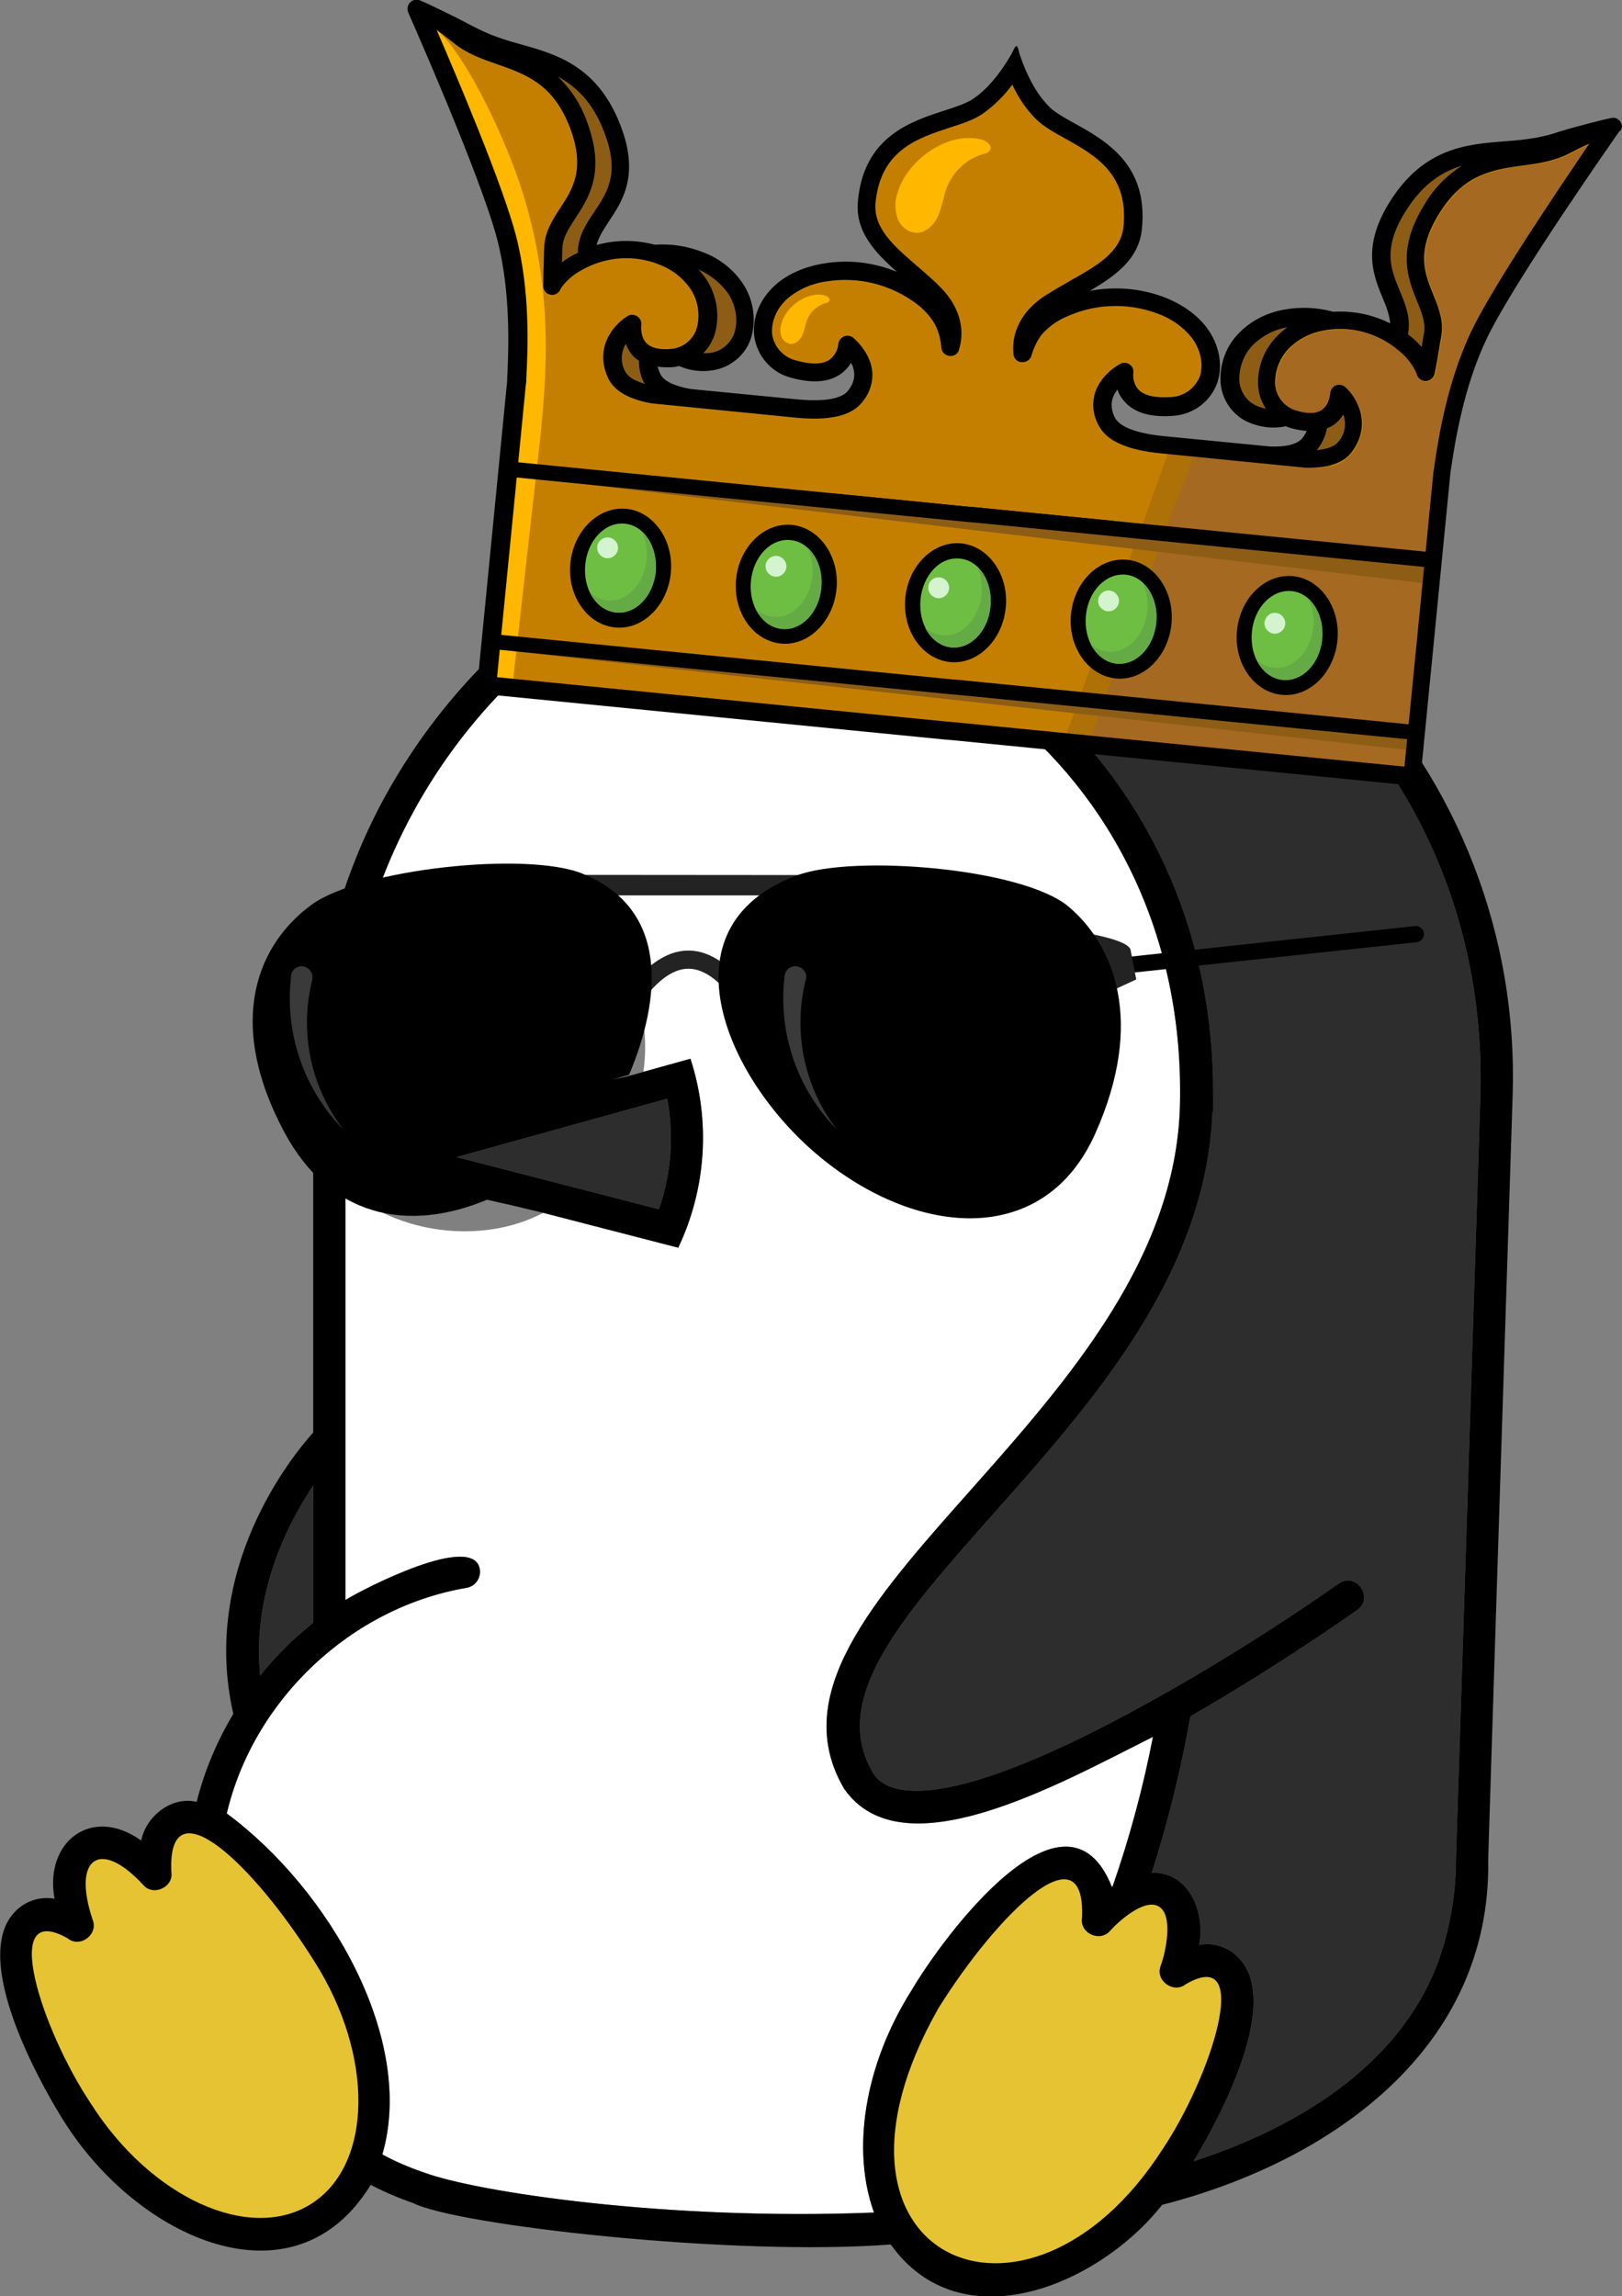 <?xml version="1.0" encoding="utf-8"?>
<!-- Generator: Adobe Illustrator 24.0.0, SVG Export Plug-In . SVG Version: 6.00 Build 0)  -->
<svg version="1.1" id="CrownSunglasses" xmlns="http://www.w3.org/2000/svg" xmlns:xlink="http://www.w3.org/1999/xlink" x="0px"
	 y="0px" viewBox="0 0 544.3 770.4" style="enable-background:new 0 0 544.3 770.4;" xml:space="preserve">
<rect x="0" y="0" width="544.3" height="770.4" fill="#808080" stroke="none"/>
<style type="text/css">
	.st0{fill:#2D2D2D;}
	.st1{fill:#E5C333;}
	.st2{fill:#FFFFFF;}
	.st3{fill:#232323;}
	.st4{fill:#3A3A3A;}
	.st5{fill:#C57F00;}
	.st6{opacity:0.4;fill:#8D5D15;enable-background:new    ;}
	.st7{fill:#A56921;}
	.st8{fill:#8D5D15;}
	.st9{fill:#FFB700;}
	.st10{fill:#6FBE44;}
	.st11{fill:#65AB45;}
	.st12{fill:#D4F4D0;}
</style>
<g id="Color_body">
	<path id="Color_body_2_" class="st0" d="M496.8,367.2c-8.2,256-8.2,256.1-8.2,256.2c0,12.2-2.1,24.4-6.4,35.9
		c-13.5,34.6-47.8,54.8-81.7,65.8c6.2-10.2,30.2-52,15.4-68c-3.4-3.8-8.5-5.5-13.5-4.6c2.1-10.2-3-24.6-15.9-24.2
		c5.5-17.2,9.8-34.7,13-52.5c29.7-17.1,53.9-34.2,56-35.7c5.7-4.1-0.5-12.9-6.3-8.8c-12.3,8.7-33.6,22.8-56.8,36
		c-0.4,0.2-0.8,0.4-1.1,0.6c-33.8,19.2-71.2,36.4-89.9,32.3c-4.1-0.9-6.9-2.7-8.6-5.7c-14.4-24.8,10-52.2,40.9-87
		c33.4-37.6,71-80.1,73.2-134.6h0.2c0-0.4,0-5,0-5.2c0.8-105.9-83.4-182.5-185.4-174.3C350.1,133.4,500.6,222.2,496.8,367.2z"/>
	<path id="Color_body_1_" class="st0" d="M105.1,498.4v46c-3,2.6-6.3,5.2-9,8c-3.1,3.1-6.1,6.3-8.8,9.8
		C84.6,534.8,96.2,511.7,105.1,498.4z"/>
	<path id="Color_body" class="st0" d="M153.2,388.2l70.7-19.6c2.3,12.4,1.4,25.2-2.8,37.1L153.2,388.2z"/>
</g>
<g id="Shape">
	<polygon class="st1" points="368.6,639 363.1,626.9 355,625.3 342.5,636.3 328,646.6 313.7,665.6 302.6,685.4 295.3,712.9 
		297.2,736.9 308,755.4 318.6,762.3 340.1,765 367.6,755.6 393.6,725.6 409.5,695.1 415.1,670.1 409,658.6 396.3,660.2 396.1,640.7 
		386.2,633.7 373.6,636.3 	"/>
	<polygon class="st1" points="52,628.7 40.4,619.7 31.6,618.4 24.4,625.1 24.4,636.3 21.1,643.2 8.7,645.2 5.4,650.9 5.4,663.5 
		25.8,708.4 43.9,730 65.5,748 87.2,749.4 107.2,743.9 121.9,725.6 125.6,695.1 118,670.1 101.5,642.4 87.3,625.1 73.9,613.4 
		61.1,609.8 52.5,619.2 	"/>
	<path class="st2" d="M293.3,742.3c-69.4,2.8-133.6-6.9-151.2-13.5c-4.7-1.6-9.4-3.6-13.8-6c11.2-38.3-17.4-88.6-52.2-114.4
		c9-38.2,41.7-69.1,80.5-75.7c2.9-0.5,4.9-3.3,4.4-6.3l0,0c-2.2-12.3-38.6,6.4-45.1,10.4V398.5c17,15.4,45.7,19.3,66.4,8.4
		l45.3,11.7c9.4-19.8,10.9-42.5,4.1-63.4l-15.8,4.4c6.9-47.9-47.1-84.5-89-61c13.3-36.9,37.8-68.6,70.1-90.8
		c103.6-22.8,200.4,49.9,199,160.6c-0.2,52.6-37.7,94.8-70.7,132c-32.4,36.5-60.5,68.1-42.1,99.6c19.4,28.3,72-1.4,103.7-17.3
		c-3.3,17-7.8,33.7-13.5,50.1c-0.1,0.1-0.2,0.1-0.3,0.2c-15.4-38.5-56.1,15.9-67.3,34.9C289.8,693.3,285.8,721.7,293.3,742.3z"/>
	<path d="M452.1,224.2c-65.9-70-182.3-79.8-260.8-25.6c-26.3,18-47.9,42.2-63,70.3c-6.9,12.9-12.3,26.6-16.2,40.8
		c-19.8,18.8-23.2,54.4-7,76.7v94.2c-7.3,8.1-37.9,45.9-26.8,94.4c-5.5,9.2-9.7,19.1-12.3,29.5c-9-2-17.2,5.4-18.6,13
		c-16.8-12-32.6,0.6-29.1,19.5c-5-0.9-10.1,0.9-13.5,4.6c-15.9,17.2,13.1,64.5,16.5,69.8C46,751,98.7,775,124.4,733
		c4.6,2.4,9.3,4.4,14.2,6.1c14.7,7.5,108,18,160.3,13.9c23.5,33,69.6,13.9,91.1-13.3c56.3-14.4,110.6-52.2,109.4-116
		c0-1.5,8.2-256,8.2-256C509.4,314.2,489.4,262.4,452.1,224.2z M153.2,388.2l70.7-19.6c2.3,12.4,1.4,25.2-2.8,37.1L153.2,388.2z
		 M105.1,498.4v46c-3,2.6-6.3,5.2-9,8c-3.1,3.1-6.1,6.3-8.8,9.8C84.6,534.8,96.2,511.7,105.1,498.4z M104.4,739.4
		c-20.7,13.1-53.9-2.1-74-33.8c-16.3-24.4-30.8-68.4-7.7-55.3c4.1,3.4,10.4-1.3,8.4-6.2c-6.9-20.5,2.2-27.6,16.9-11.8
		c3.3,4.1,10.4,0.8,9.5-4.3c-1.4-30,27.5-2.7,48.1,30.2C125.6,689.8,125.1,726.3,104.4,739.4L104.4,739.4z M293.3,742.3
		c-69.4,2.8-133.6-6.9-151.2-13.5c-4.7-1.6-9.4-3.6-13.8-6c11.2-38.3-17.4-88.6-52.2-114.4c9-38.2,41.7-69.1,80.5-75.7
		c2.9-0.5,4.9-3.3,4.4-6.3l0,0c-2.2-12.3-38.6,6.4-45.1,10.4V398.5c-1.5-3.1,7.4-6,66.4,8.4l45.3,11.7c9.4-19.8,10.9-42.5,4.1-63.4
		l-15.8,4.4c-24.5,7.8-50.9,2.5-68.6-14.2c-18.9-17.9-20.3-41.5-20.4-46.8c13.3-36.9,37.8-68.6,70.1-90.8
		c103.6-22.8,200.4,49.9,199,160.6c-0.2,52.6-37.7,94.8-70.7,132c-32.4,36.5-60.5,68.1-42.1,99.6c19.4,28.3,72-1.4,103.7-17.3
		c-3.3,17-7.8,33.7-13.5,50.1c-0.1,0.1-0.2,0.1-0.3,0.2c-15.4-38.5-56.1,15.9-67.3,34.9C289.8,693.3,285.8,721.7,293.3,742.3
		L293.3,742.3z M390.1,721.1c-45.6,71-122.7,36.1-75.1-47.5c19.3-30.9,49.4-61,48.1-30.2c-0.9,5.2,6.1,8.4,9.5,4.3
		c2.2-2.5,11.4-11.2,16.4-8c4.7,3,2.3,14.9,0.5,19.8c-2,4.9,4.3,9.5,8.4,6.2C420.8,652.4,406.4,696.8,390.1,721.1L390.1,721.1z
		 M496.8,367.2c-8.2,256-8.2,256.1-8.2,256.2c0,12.2-2.1,24.4-6.4,35.9c-13.5,34.6-47.8,54.8-81.7,65.8c6.2-10.2,30.2-52,15.4-68
		c-3.4-3.8-8.5-5.5-13.5-4.6c2.1-10.2-3-24.6-15.9-24.2c5.5-17.2,9.8-34.7,13-52.5c29.7-17.1,53.9-34.2,56-35.7
		c5.7-4.1-0.5-12.9-6.3-8.8c-12.3,8.7-33.6,22.8-56.8,36c-0.4,0.2-0.8,0.4-1.1,0.6c-33.8,19.2-71.2,36.4-89.9,32.3
		c-4.1-0.9-6.9-2.7-8.6-5.7c-14.4-24.8,10-52.2,40.9-87c33.4-37.6,71-80.1,73.2-134.6h0.2c0-0.4,0-5,0-5.2
		c0.8-105.9-83.4-182.5-185.4-174.3C350.1,133.4,500.6,222.2,496.8,367.2z"/>
	<path d="M369.8,327.4c-1.5,0-2.7-1.2-2.7-2.7c0-1.4,1-2.5,2.4-2.7l105.3-11.3c1.5-0.2,2.8,0.9,3,2.3c0,0,0,0,0,0.1
		c0.2,1.5-0.9,2.8-2.4,3l-105.3,11.3C370,327.4,369.9,327.4,369.8,327.4z"/>
	<path class="st3" d="M248.9,337.7c-6.1-9.1-12.2-13.7-18-13.7s-11.8,4.6-18,13.7l-3.5-2.3c7-10.3,14.2-15.6,21.5-15.6
		s14.5,5.3,21.4,15.6L248.9,337.7z"/>
	<path class="st3" d="M248.7,339l-0.5-0.7c-5.9-8.9-11.7-13.3-17.2-13.3l0,0c-5.5,0-11.3,4.5-17.2,13.3l-0.5,0.7l-5-3.3l0.5-0.8
		c7.1-10.6,14.6-16,22.2-16l0,0c7.6,0,15.1,5.4,22.2,16l0.5,0.8L248.7,339z M230.9,323.1L230.9,323.1c6,0,12.1,4.5,18.2,13.4l2-1.3
		c-6.6-9.6-13.4-14.5-20.2-14.5l0,0c-6.8,0-13.6,4.9-20.2,14.4l2,1.3C218.9,327.6,225,323.1,230.9,323.1z"/>
	<path class="st3" d="M347.9,302.8l-78.5-3.2h-77.5l-77.9,3.1c13.7-5.2,35-8.1,53.1-8.2c0.5,0,1,0,1.4,0l124.8,0.1h1
		C312.5,294.6,334.1,297.5,347.9,302.8z"/>
	<path class="st3" d="M353.4,303.9l-84-3.5h-77.5l-83.4,3.3l5.1-2c12.9-4.9,33.9-8.2,53.4-8.2l127.2,0.1c19.7,0,40.9,3.3,54,8.3
		L353.4,303.9z M269.4,298.6l72.2,3c-12.8-3.8-30.6-6.1-47.3-6.2l-127.2-0.1c-16.6,0.1-34.1,2.4-46.8,6.1l71.6-2.9L269.4,298.6z"/>
	<path class="st3" d="M365.2,313.2c0,0,13.5,2.2,14.2,5.5c0.6,3.3,1.9,9.9,1.9,9.9l-12.6,5.8L365.2,313.2z"/>
	<path d="M276.7,389.4c32.6,25.9,74,28.5,90.8-9s6.5-63.3-9-76.3c-15.5-12.9-72.1-17.5-91.1-10.4C220.8,311.1,244,363.5,276.7,389.4
		z"/>
	<path d="M110.5,388.5l100.6-27.9c10.9-25.9,13.4-55.5-15.4-67.4c-18.7-7.8-74.8-1.6-91.1,10.3C87,316.3,75.2,342,95.4,379.8
		c15.1,28.3,41.2,34.1,68.5,22.5L110.5,388.5z"/>
	<path class="st4" d="M104.8,328.7c-4.4,17.4-0.6,35.9,10.4,50.2c-13.4-13.6-19.8-32.6-17.5-51.5v-0.1c0.2-2,2.1-3.4,4-3.1
		s3.4,2.1,3.1,4l0,0C104.9,328.4,104.8,328.5,104.8,328.7z"/>
	<path class="st4" d="M270.4,328.7c-4.4,17.4-0.6,35.9,10.4,50.2c-13.4-13.6-19.8-32.6-17.5-51.5v-0.1c0.3-2,2.1-3.4,4.1-3.1
		s3.4,2.1,3.1,4C270.5,328.4,270.5,328.5,270.4,328.7z"/>
	<g id="Layer_2_1_">
		<path class="st5" d="M494,110.6c-8.4,17.3-11.4,37.1-12.5,44.6c-0.2,1.3-0.3,2.3-0.4,2.7c-0.1,0.2-0.1,0.5-0.1,0.7l-2.6,26.5
			l-151-14.9l-2.5-0.2l-151-14.9l2.6-26.5c0.1-0.2,0.1-0.5,0.1-0.7c0-0.5,0-1.4,0.1-2.8c0.4-7.6,1.3-27.6-3.6-46.2
			c-4.4-16.8-19.5-52.5-26.6-68.9c1.6,1.2,3.6,2.7,6,4.6c4.2,3.4,9.3,5.2,14.2,6.9c9.8,3.4,19,6.7,24.6,21.4
			c5.2,13.9,0.9,20.5-3.3,26.9c-2.6,4-5.3,8.1-5.4,13.5c0,1.3-0.1,2.7-0.1,4.2c-0.1,2.6-0.2,5.5-0.2,8.4c0,1.4,0.9,2.6,2.2,2.9
			c1.3,0.4,2.7-0.2,3.4-1.4l0.3-0.6c0.1-0.2,0.2-0.3,0.3-0.5c1.8-2.4,4.1-4.3,6.7-5.7c8.1-4.6,17.8-5.3,26.4-1.7
			c4.1,1.6,7.6,4.4,10.1,8c2.5,3.8,3.3,8.5,2.2,12.9c-1,3.8-4.2,6.6-8.1,7.2c-4.3,0.5-7.2-0.2-8.9-1.9c-2.2-2.3-1.7-6-1.7-6
			c0.2-1.2-0.4-2.3-1.4-3c-1-0.6-2.3-0.7-3.3,0c-4.4,2.7-11.3,10.4-6.4,20.8c2,4.2,6.8,7,14.4,8.4l48.4,4.8
			c11.2,1.1,18.4-0.5,22.1-4.8c2.6-2.9,4-6.7,3.7-10.6c-0.6-6.6-6.1-11.1-6.4-11.4c-0.9-0.7-2.1-0.9-3.2-0.4c-1,0.5-1.7,1.5-1.8,2.6
			c-0.2,2-1.2,3.8-2.8,5.1c-2.4,1.7-6.3,1.8-11.5,0.3c-4.2-1.1-7.3-4.6-7.9-8.8c-0.4-4.1,1.5-8.7,5.1-11.9c3.8-3.2,8.4-5.2,13.2-5.8
			c10.6-1.7,21.4,1,30,7.4c2.6,1.9,4.8,4.3,6.4,7.1c1.2,2.4,1.9,5.1,2.1,7.8c0.1,1.4,1.3,2.6,2.7,2.7c1.5,0.2,2.9-0.7,3.2-2.1
			c2.2-7,0-14.5-5.9-20.6c-2.5-2.6-5.3-5-8.1-7.4c-8-6.9-14.8-12.8-14-21.3c1.7-17.6,14-21.6,24.9-25.2c4.1-1.3,8.1-2.6,11-4.6
			c3.8-2.7,7.2-6,10-9.8c2,4.3,4.6,8.2,7.9,11.5c2.5,2.5,6.1,4.5,9.9,6.6c10,5.6,21.3,11.9,19.5,29.6c-0.9,8.5-8.8,13-17.9,18.1
			c-3.1,1.8-6.3,3.6-9.3,5.6c-6.9,4.8-10.5,11.7-9.7,19c0.1,1.5,1.3,2.7,2.8,2.7c1.4,0.1,2.8-0.8,3.2-2.1c0.7-2.6,1.9-5.1,3.5-7.2
			c2.1-2.4,4.8-4.4,7.7-5.7c9.7-4.6,20.8-5.1,30.9-1.4c4.6,1.6,8.8,4.5,11.8,8.3c2.9,3.9,3.9,8.7,2.7,12.7c-1.5,4-5.2,6.8-9.5,7.1
			c-5.3,0.4-9.2-0.4-11.2-2.5c-1.3-1.5-1.9-3.5-1.7-5.5c0.2-1.1-0.3-2.3-1.2-2.9c-0.9-0.7-2.2-0.8-3.2-0.2c-0.3,0.1-6.6,3.5-8.5,9.9
			c-1.1,3.8-0.5,7.8,1.5,11.1c2.7,4.9,9.5,7.9,20.7,9l48.4,4.8c7.7,0.2,13-1.6,15.7-5.4c6.8-9.2,1.6-18.2-2.2-21.6
			c-0.9-0.8-2.1-1-3.2-0.6s-1.8,1.5-1.9,2.6c0,0-0.2,3.8-2.8,5.6c-2,1.4-5.1,1.4-9.1,0.1c-3.7-1.3-6.3-4.7-6.6-8.6
			c-0.2-4.5,1.5-9,4.7-12.2c3.1-3.1,7.1-5.1,11.4-5.9c9.1-1.8,18.6,0.8,25.6,6.9c2.3,1.9,4.2,4.2,5.5,6.9c0.1,0.2,0.1,0.4,0.2,0.5
			l0.2,0.6c0.5,1.3,1.7,2.1,3.1,2s2.5-1.1,2.8-2.4c0.6-2.9,1.1-5.7,1.5-8.3c0.2-1.5,0.5-2.8,0.7-4.1c1-5.3-0.9-9.9-2.7-14.3
			c-2.9-7.1-5.8-14.4,2-27c8.3-13.4,18-14.8,28.3-16.2c5.2-0.7,10.5-1.5,15.3-4c2.7-1.4,4.9-2.5,6.8-3.3
			C523.4,62.9,501.6,95,494,110.6z"/>
		<polygon class="st5" points="326.9,175.3 324.4,175.1 173.4,160.2 171.9,175.2 168.2,213 166.7,228 317.7,242.9 320.2,243.1 
			471.2,258 472.7,243 476.4,205.2 477.9,190.2 		"/>
		<polygon class="st6" points="356.7,249.5 382.2,178.6 479,188.6 475.8,258.2 		"/>
		<polygon class="st7" points="365,250.4 390.5,179.5 481.5,194.6 475.8,258.2 		"/>
		<polygon class="st8" points="474.1,251.8 165.8,217.8 474.8,244.6 		"/>
		<polygon class="st8" points="477.4,195.6 167.6,159.1 478.4,184.8 		"/>
		<path class="st8" d="M471.8,70.7c5.7-9,12.1-13.1,18.8-15.1c-5.2,3.3-9.5,7.7-12.6,13c-9.4,15.2-5.6,24.8-2.5,32.4
			c1.6,3.9,3,7.4,2.3,11c-0.2,1.3-0.5,2.7-0.7,4.2c0,0.1,0,0.1,0,0.2c-1-1.1-2.1-2.2-3.2-3.1c-0.4-0.4-0.9-0.7-1.4-1.1
			c0-0.1,0-0.2,0-0.2c1-5.4-0.9-9.9-2.7-14.3C466.7,90.3,463.8,83.4,471.8,70.7z"/>
		<path class="st8" d="M428.5,112.8c-4.4,4.5-6.7,10.6-6.3,16.8c0.2,2.7,1.1,5.3,2.6,7.5c-0.7-0.2-1.5-0.3-2.2-0.6
			c-3.8-1.3-6.4-4.7-6.7-8.7c-0.2-4.5,1.5-9,4.7-12.2l0,0c3.1-3,7-5,11.3-5.8C430.6,110.8,429.5,111.8,428.5,112.8z"/>
		<path class="st8" d="M244.3,98.4L244.3,98.4c2.5,3.8,3.4,8.4,2.3,12.8c-1.1,3.8-4.4,6.7-8.3,7.2c-0.7,0.1-1.5,0.1-2.3,0.1
			c1.9-1.9,3.3-4.3,4-6.9c1.6-6.1,0.5-12.5-2.9-17.8c-0.8-1.2-1.7-2.3-2.7-3.4C238.3,92.2,241.8,94.9,244.3,98.4z"/>
		<path class="st8" d="M202.7,44.2c5.4,13.9,1.2,20.2-3.3,26.9c-2.7,4-5.4,8.1-5.5,13.5v0.2c-0.5,0.3-1.1,0.5-1.6,0.8
			c-1.3,0.7-2.6,1.5-3.7,2.4v-0.2c0-1.5,0.1-2.9,0.1-4.3c0.1-3.7,2.1-6.8,4.4-10.3c4.5-6.9,10.2-15.5,3.9-32.3
			c-2-5.8-5.4-11-9.8-15.2C193.4,29.1,198.9,34.3,202.7,44.2z"/>
		<path class="st8" d="M216.5,128.8c-3.5-1-5.8-2.4-6.7-4.2c-1.6-2.9-1.5-6.4,0.2-9.2c0.6,1.5,1.4,2.9,2.5,4.1
			c0.6,0.6,1.2,1.1,1.9,1.5c0,2.6,0.5,5.1,1.7,7.4C216.3,128.5,216.4,128.7,216.5,128.8z"/>
		<path class="st8" d="M441.8,151c0.1-0.1,0.3-0.3,0.4-0.4c1.6-2,2.6-4.4,3.1-6.9c0.8-0.3,1.5-0.7,2.2-1.1c1.3-0.9,2.4-2.1,3.3-3.5
			c1.1,3.1,0.5,6.5-1.6,9C447.9,149.8,445.4,150.7,441.8,151z"/>
		<path class="st9" d="M146.5,10.1c7.5,5.7,18.6,27,25.2,44c14.8,38.1,11.7,70.4,9.8,91l-9.6,85.5l-7.4-3.5l9.4-122.9
			c0.3-7.7-0.8-15.4-3.3-22.7l-11.9-35.2L146.5,10.1z"/>
		<polygon class="st6" points="382,179.8 393.2,148.5 482.6,161.6 479,188.6 		"/>
		<path class="st10" d="M262.1,213.4c-7.9-0.8-13.5-9.2-12.6-18.8s8.1-16.8,16-16s13.5,9.2,12.6,18.8S270,214.2,262.1,213.4z"/>
		<path d="M265.3,181.2c6.5,0.6,11.1,7.8,10.3,16.1s-6.7,14.4-13.3,13.7s-11.1-7.8-10.3-16.1S258.8,180.5,265.3,181.2 M265.8,176.1
			c-9.3-0.9-17.7,7.3-18.8,18.2s5.6,20.6,14.9,21.6c9.3,1,17.7-7.3,18.8-18.2S275.1,177.1,265.8,176.1z"/>
		<path class="st11" d="M271,183.8c1.4,2.9,1.9,6.2,1.6,9.4c-0.8,8.2-6.7,14.4-13.2,13.7c-2.1-0.2-4.1-1.1-5.7-2.6
			c1.8,3.7,5,6.3,8.7,6.7c6.5,0.6,12.4-5.5,13.2-13.7C276.2,191.7,274.3,186.7,271,183.8z"/>
		<path class="st10" d="M374.5,225.1c-7.9-0.8-13.5-9.2-12.6-18.8s8.1-16.8,16-16s13.5,9.2,12.6,18.8S382.4,225.9,374.5,225.1z"/>
		<path d="M377.7,192.8c6.5,0.6,11.1,7.8,10.3,16.1s-6.7,14.4-13.3,13.7s-11.1-7.8-10.3-16.1S371.2,192.2,377.7,192.8 M378.2,187.8
			c-9.3-0.9-17.7,7.3-18.8,18.2s5.6,20.6,14.9,21.6s17.7-7.3,18.8-18.2S387.5,188.7,378.2,187.8z"/>
		<path class="st11" d="M383.4,195.5c1.4,2.9,1.9,6.2,1.6,9.4c-0.8,8.2-6.7,14.4-13.3,13.7c-2.1-0.2-4.1-1.1-5.7-2.6
			c1.8,3.7,5,6.3,8.7,6.7c6.5,0.6,12.4-5.5,13.3-13.7C388.6,203.4,386.7,198.4,383.4,195.5z"/>
		<path class="st10" d="M430.2,230.6c-7.9-0.8-13.5-9.2-12.6-18.8s8.1-16.8,16-16s13.5,9.2,12.6,18.8S438.1,231.4,430.2,230.6z"/>
		<path d="M433.4,198.3c6.5,0.6,11.1,7.8,10.3,16.1s-6.7,14.4-13.3,13.7s-11.1-7.8-10.3-16.1S426.9,197.7,433.4,198.3 M433.9,193.3
			c-9.3-0.9-17.7,7.3-18.8,18.2s5.6,20.6,14.9,21.6s17.7-7.3,18.8-18.2S443.2,194.2,433.9,193.3L433.9,193.3z"/>
		<path class="st11" d="M439.1,200.9c1.4,2.9,1.9,6.2,1.6,9.4c-0.8,8.2-6.7,14.4-13.3,13.7c-2.1-0.2-4.1-1.1-5.7-2.6
			c1.8,3.7,5,6.3,8.7,6.7c6.5,0.6,12.4-5.5,13.3-13.7C444.2,208.9,442.3,203.9,439.1,200.9z"/>
		<path class="st10" d="M206.5,207.9c-7.9-0.8-13.5-9.2-12.6-18.8s8.1-16.8,16-16s13.5,9.2,12.6,18.8S214.4,208.7,206.5,207.9z"/>
		<path d="M209.7,175.7c6.5,0.6,11.1,7.8,10.3,16.1s-6.7,14.4-13.3,13.7s-11.1-7.8-10.3-16.1S203.2,175,209.7,175.7 M210.2,170.7
			c-9.3-0.9-17.7,7.3-18.8,18.2s5.6,20.6,14.9,21.6s17.7-7.3,18.8-18.2S219.4,171.6,210.2,170.7L210.2,170.7z"/>
		<path class="st11" d="M215.4,178.3c1.4,2.9,1.9,6.2,1.6,9.4c-0.8,8.2-6.7,14.4-13.2,13.7c-2.1-0.2-4.1-1.1-5.7-2.6
			c1.8,3.7,5,6.3,8.7,6.7c6.5,0.6,12.4-5.5,13.3-13.7C220.5,186.2,218.6,181.2,215.4,178.3z"/>
		<path class="st10" d="M318.9,219.6c-7.9-0.8-13.5-9.2-12.6-18.8s8.1-16.8,16-16s13.5,9.2,12.6,18.8S326.8,220.4,318.9,219.6z"/>
		<path d="M322.1,187.4c6.5,0.6,11.1,7.8,10.3,16.1s-6.7,14.4-13.2,13.7s-11.1-7.8-10.3-16.1S315.6,186.7,322.1,187.4 M322.6,182.3
			c-9.3-0.9-17.7,7.3-18.8,18.2s5.6,20.6,14.9,21.6s17.7-7.3,18.8-18.2S331.9,183.3,322.6,182.3L322.6,182.3z"/>
		<path class="st11" d="M327.8,190c1.4,2.9,1.9,6.2,1.6,9.4c-0.8,8.2-6.7,14.4-13.3,13.7c-2.1-0.2-4.1-1.1-5.7-2.6
			c1.8,3.7,5,6.3,8.7,6.7c6.5,0.6,12.4-5.5,13.2-13.7C332.9,197.9,331,192.9,327.8,190z"/>
		<path class="st12" d="M203.9,180.3L203.9,180.3c1.9,0,3.5,1.6,3.5,3.5l0,0l0,0c0,1.9-1.6,3.5-3.5,3.5l0,0l0,0
			c-1.9,0-3.5-1.6-3.5-3.5l0,0l0,0C200.4,181.8,202,180.3,203.9,180.3L203.9,180.3z"/>
		<path class="st12" d="M260.4,186.5L260.4,186.5c1.9,0,3.5,1.6,3.5,3.5l0,0l0,0c0,1.9-1.6,3.5-3.5,3.5l0,0l0,0
			c-1.9,0-3.5-1.6-3.5-3.5l0,0l0,0C256.9,188.1,258.5,186.5,260.4,186.5L260.4,186.5z"/>
		<path class="st12" d="M315,193.7L315,193.7c1.9,0,3.5,1.6,3.5,3.5l0,0l0,0c0,1.9-1.6,3.5-3.5,3.5l0,0l0,0c-1.9,0-3.5-1.6-3.5-3.5
			l0,0l0,0C311.5,195.2,313,193.7,315,193.7L315,193.7z"/>
		<path class="st12" d="M372,198.1L372,198.1c1.9,0,3.5,1.6,3.5,3.5l0,0c0,1.9-1.6,3.5-3.5,3.5l0,0c-1.9,0-3.5-1.6-3.5-3.5l0,0
			C368.5,199.7,370.1,198.1,372,198.1z"/>
		<path class="st12" d="M427.8,205.6L427.8,205.6c1.9,0,3.5,1.6,3.5,3.5l0,0c0,1.9-1.6,3.5-3.5,3.5l0,0c-1.9,0-3.5-1.6-3.5-3.5l0,0
			C424.4,207.2,425.9,205.6,427.8,205.6z"/>
		<path class="st9" d="M262.2,108.6c-0.5,1.4-0.4,2.9,0,4.3c0.5,1.4,1.8,2.4,3.3,2.5c1.7,0,3.1-1.5,3.8-3.1s0.9-3.3,1.5-4.9
			c1.1-2.8,3.4-4.9,6.3-5.7c0.5-0.1,0.9-0.3,1.2-0.7c0.4-0.8-0.6-1.6-1.5-1.9C270.8,97.6,263.7,102.9,262.2,108.6z"/>
		<path class="st9" d="M301.1,65c-0.9,2.7-0.8,5.6,0.1,8.3c1,2.6,3.5,4.8,6.4,4.8c3.3,0,6-2.8,7.3-5.9s1.7-6.4,2.9-9.5
			c2.2-5.3,6.6-9.4,12.1-11c0.9-0.1,1.8-0.6,2.3-1.3c0.9-1.6-1.2-3.2-2.9-3.6C317.8,43.9,304.1,54,301.1,65z"/>
		<path class="st7" d="M400.5,153.4c0,0,20.7,1.2,37.8,3.7h0.1c1.3,0.2,10.6,1.3,15.6-5.4c6.8-9.2,1.6-18.2-2.2-21.6
			c-0.9-0.8-2.1-1-3.2-0.6s-1.8,1.5-1.9,2.6c0,0-0.2,3.8-2.8,5.6c-2,1.4-5.1,1.4-9.1,0.1c-3.7-1.3-6.3-4.7-6.6-8.6
			c-0.2-4.5,1.5-9,4.7-12.2c3.1-3.1,7.1-5.1,11.4-5.9c9.1-1.8,18.6,0.8,25.6,6.9c2.3,1.9,4.2,4.2,5.5,6.9c0.1,0.2,0.1,0.4,0.2,0.5
			l0.2,0.6c0.5,1.3,1.7,2.1,3.1,2c1.4-0.1,2.5-1.1,2.8-2.4c0.6-2.9,1.1-5.7,1.5-8.3c0.2-1.5,0.5-2.8,0.7-4.1c1-5.3-0.9-9.9-2.7-14.3
			c-2.9-7.1-5.8-14.4,2-27c8.3-13.4,18-14.8,28.3-16.2c5.2-0.7,10.5-1.5,15.3-4c2.7-1.4,4.9-2.5,6.8-3.3
			c-10.1,14.5-32,46.6-39.6,62.2c-8.4,17.3-11.4,37.1-12.5,44.6c-0.2,1.3-0.4,2.3-0.4,2.7c-0.1,0.2-0.1,0.5-0.1,0.7l-2.6,26.5
			l-86.9-8.5L400.5,153.4z"/>
		<path d="M544,41.3c-0.4-1-1.4-1.7-2.4-1.8h-0.1c-1.1-0.1-14.9,3.6-18,4.6c-2.6,0.9-5.3,1.6-8,2.1c-3.5,0.6-7,1-10.6,1.2
			c-12.6,1-27,2.1-38.4,20.1c-9.6,15.2-5.7,24.8-2.5,32.5c1.3,3,2.3,5.8,2.5,8.5c-5.9-3-12.5-4.3-19.1-3.9
			c-5.4-1.5-11.1-1.7-16.6-0.7c-5.6,1-10.8,3.6-14.8,7.6c-4.5,4.4-6.8,10.6-6.4,16.9c0.5,6.5,4.9,12,11,13.9
			c3.5,1.2,7.3,1.5,10.9,0.7c0.4,0.2,0.9,0.4,1.3,0.5c1.9,0.6,3.8,0.9,5.7,1.1c-0.4,0.8-0.8,1.6-1.4,2.3c-1.6,2.1-5.4,3.1-10.9,2.9
			l-35.9-3.5c-11.7-1.2-15-4.2-16-5.9c-2.3-4.2-1.1-7.5,0.7-9.7c0.5,1.6,1.4,3,2.6,4.3c3.4,3.6,8.8,5.1,16.2,4.5
			c6.8-0.5,12.6-4.9,14.8-11.4c1.8-5.8,0.5-12.6-3.6-18.1c-3.3-4.4-8.3-8-14.6-10.4c-7.9-2.9-16.4-3.6-24.7-2
			c8.5-5,16.5-10.6,17.5-20.8c2.2-21.5-12.1-29.6-22.6-35.4c-3.4-1.9-6.7-3.7-8.6-5.7c-5.6-5.5-8.8-14.3-9.9-17.7c0,0-0.6-2.8-1-2.5
			c-0.3-0.4-1.5,2.3-1.5,2.3c-1.8,3.2-6.6,11.1-13.1,15.4c-2.3,1.5-5.8,2.7-9.6,3.9c-11.4,3.7-27,8.8-29,30.3
			c-1,10.2,5.7,17.3,13.1,23.8c-7.8-3.2-16.3-4.2-24.6-2.8c-6.6,1.1-12.2,3.6-16.3,7.3c-5.1,4.6-7.7,10.9-7,17
			c0.9,6.7,5.7,12.3,12.3,14c7.1,2,12.8,1.6,16.8-1.3c1.4-1,2.5-2.2,3.4-3.7c1.3,2.5,1.9,5.9-1.2,9.6c-1.3,1.5-5.1,3.8-16.8,2.7
			l-35.9-3.5c-5.5-1-9-2.7-10.1-5c-0.4-0.8-0.7-1.7-0.9-2.5c1.9,0.3,3.9,0.3,5.8,0.1c0.5-0.1,0.9-0.2,1.4-0.3
			c3.4,1.5,7.2,2,10.8,1.5c6.4-0.8,11.8-5.3,13.5-11.5c1.6-6.1,0.5-12.6-3-17.8c-3.2-4.7-7.8-8.3-13.1-10.3
			c-5.2-2.1-10.8-3-16.4-2.6c-6.4-1.7-13.1-1.7-19.5,0.1c0.7-2.7,2.3-5.1,4.1-7.9c4.6-6.9,10.4-15.5,3.9-32.3
			c-7.7-19.9-21.5-23.8-33.7-27.2c-3.4-0.9-6.8-2-10.1-3.3c-2.6-1.1-5-2.3-7.5-3.6c-2.8-1.6-15.7-7.9-16.7-8h-0.1
			c-1.1-0.1-2.1,0.4-2.8,1.3c-0.6,0.9-0.7,2-0.3,3c0.2,0.5,24.4,55,29.9,76.3c4.6,17.7,3.7,37.1,3.4,44.4c-0.1,1.2-0.1,2.1-0.1,2.7
			v0.1l-10,101.9c-0.2,1.7,1.1,3.1,2.7,3.3l154,15.2l2.5,0.2l154,15.2c1.7,0.2,3.2-1,3.3-2.7l0,0l10-101.9v-0.1
			c0.1-0.6,0.2-1.5,0.4-2.7c1.1-7.2,4-26.4,12-42.9c9.6-19.8,43.9-68.5,44.2-69C544.4,43.4,544.5,42.2,544,41.3z M471.8,70.7
			c5.7-9,12.1-13.1,18.8-15.1c-5.2,3.3-9.5,7.7-12.6,13c-9.4,15.2-5.6,24.8-2.5,32.4c1.6,3.9,3,7.4,2.3,11c-0.2,1.3-0.5,2.7-0.7,4.2
			c0,0.1,0,0.1,0,0.2c-1-1.1-2.1-2.2-3.2-3.1c-0.4-0.4-0.9-0.7-1.4-1.1c0-0.1,0-0.2,0-0.2c1-5.4-0.9-9.9-2.7-14.3
			C466.7,90.3,463.8,83.4,471.8,70.7L471.8,70.7z M428.5,112.8c-4.4,4.5-6.7,10.6-6.3,16.8c0.2,2.7,1.1,5.3,2.6,7.5
			c-0.7-0.2-1.5-0.3-2.2-0.6c-3.8-1.3-6.4-4.7-6.7-8.7c-0.2-4.5,1.5-9,4.7-12.2l0,0c3.1-3,7-5,11.3-5.8
			C430.6,110.8,429.5,111.8,428.5,112.8z M244.3,98.4L244.3,98.4c2.5,3.8,3.4,8.4,2.3,12.8c-1.1,3.8-4.4,6.7-8.3,7.2
			c-0.7,0.1-1.5,0.1-2.3,0.1c1.9-1.9,3.3-4.3,4-6.9c1.6-6.1,0.5-12.5-2.9-17.8c-0.8-1.2-1.7-2.3-2.7-3.4
			C238.3,92.2,241.8,94.9,244.3,98.4z M202.7,44.2c5.4,13.9,1.2,20.2-3.3,26.9c-2.7,4-5.4,8.1-5.5,13.5v0.2
			c-0.5,0.3-1.1,0.5-1.6,0.8c-1.3,0.7-2.6,1.5-3.7,2.4v-0.2c0-1.5,0.1-2.9,0.1-4.3c0.1-3.7,2.1-6.8,4.4-10.3
			c4.5-6.9,10.2-15.5,3.9-32.3c-2-5.8-5.4-11-9.8-15.2C193.4,29.1,198.9,34.3,202.7,44.2L202.7,44.2z M471.3,257.2l-151-14.9
			l-2.5-0.2l-151-14.9l0.9-9.2l151,14.9l2.5,0.2l151,14.9L471.3,257.2z M472.7,243l-151-14.9l-2.5-0.2l-151-14.9l5.2-52.8l151,14.9
			l2.5,0.2l151,14.9L472.7,243z M494,110.6c-8.4,17.3-11.4,37.1-12.5,44.6c-0.2,1.3-0.3,2.3-0.4,2.7c-0.1,0.2-0.1,0.5-0.1,0.7
			l-2.6,26.5l-151-14.9l-2.5-0.2l-151-14.9l2.6-26.5c0.1-0.2,0.1-0.5,0.1-0.7c0-0.5,0-1.4,0.1-2.8c0.4-7.6,1.3-27.6-3.6-46.2
			c-4.4-16.8-19.5-52.5-26.6-68.9c1.6,1.2,3.6,2.7,6,4.6c4.2,3.4,9.3,5.2,14.2,6.9c9.8,3.4,19,6.7,24.6,21.4
			c5.2,13.9,0.9,20.5-3.3,26.9c-2.6,4-5.3,8.1-5.4,13.5c0,1.3-0.1,2.7-0.1,4.2c-0.1,2.6-0.2,5.5-0.2,8.4c0,1.4,0.9,2.6,2.2,2.9
			c1.3,0.4,2.7-0.2,3.4-1.4l0.3-0.6c0.1-0.2,0.2-0.3,0.3-0.5c1.8-2.4,4.1-4.3,6.7-5.7c8.1-4.6,17.8-5.3,26.4-1.7
			c4.1,1.6,7.6,4.4,10.1,8c2.5,3.8,3.3,8.5,2.2,12.9c-1,3.8-4.2,6.6-8.1,7.2c-4.3,0.5-7.2-0.2-8.9-1.9c-2.2-2.3-1.7-6-1.7-6
			c0.2-1.2-0.4-2.3-1.4-3c-1-0.6-2.3-0.7-3.3,0c-4.4,2.7-11.3,10.4-6.4,20.8c2,4.2,6.8,7,14.4,8.4l48.4,4.8
			c11.2,1.1,18.4-0.5,22.1-4.8c2.6-2.9,4-6.7,3.7-10.6c-0.6-6.6-6.1-11.1-6.4-11.4c-0.9-0.7-2.1-0.9-3.2-0.4c-1,0.5-1.7,1.5-1.8,2.6
			c-0.2,2-1.2,3.8-2.8,5.1c-2.4,1.7-6.3,1.8-11.5,0.3c-4.2-1.1-7.3-4.6-7.9-8.8c-0.4-4.1,1.5-8.7,5.1-11.9c3.8-3.2,8.4-5.2,13.2-5.8
			c10.6-1.7,21.4,1,30,7.4c2.6,1.9,4.8,4.3,6.4,7.1c1.2,2.4,1.9,5.1,2.1,7.8c0.1,1.4,1.3,2.6,2.7,2.7c1.5,0.2,2.9-0.7,3.2-2.1
			c2.2-7,0-14.5-5.9-20.6c-2.5-2.6-5.3-5-8.1-7.4c-8-6.9-14.8-12.8-14-21.3c1.7-17.6,14-21.6,24.9-25.2c4.1-1.3,8.1-2.6,11-4.6
			c3.8-2.7,7.2-6,10-9.8c2,4.3,4.6,8.2,7.9,11.5c2.5,2.5,6.1,4.5,9.9,6.6c10,5.6,21.3,11.9,19.5,29.6c-0.9,8.5-8.8,13-17.9,18.1
			c-3.1,1.8-6.3,3.6-9.3,5.6c-6.9,4.8-10.5,11.7-9.7,19c0.1,1.5,1.3,2.7,2.8,2.7c1.4,0.1,2.8-0.8,3.2-2.1c0.7-2.6,1.9-5.1,3.5-7.2
			c2.1-2.4,4.8-4.4,7.7-5.7c9.7-4.6,20.8-5.1,30.9-1.4c4.6,1.6,8.8,4.5,11.8,8.3c2.9,3.9,3.9,8.7,2.7,12.7c-1.5,4-5.2,6.8-9.5,7.1
			c-5.3,0.4-9.2-0.4-11.2-2.5c-1.3-1.5-1.9-3.5-1.7-5.5c0.2-1.1-0.3-2.3-1.2-2.9c-0.9-0.7-2.2-0.8-3.2-0.2c-0.3,0.1-6.6,3.5-8.5,9.9
			c-1.1,3.8-0.5,7.8,1.5,11.1c2.7,4.9,9.5,7.9,20.7,9l48.4,4.8c7.7,0.2,13-1.6,15.7-5.4c6.8-9.2,1.6-18.2-2.2-21.6
			c-0.9-0.8-2.1-1-3.2-0.6s-1.8,1.5-1.9,2.6c0,0-0.2,3.8-2.8,5.6c-2,1.4-5.1,1.4-9.1,0.1c-3.7-1.3-6.3-4.7-6.6-8.6
			c-0.2-4.5,1.5-9,4.7-12.2c3.1-3.1,7.1-5.1,11.4-5.9c9.1-1.8,18.6,0.8,25.6,6.9c2.3,1.9,4.2,4.2,5.5,6.9c0.1,0.2,0.1,0.4,0.2,0.5
			l0.2,0.6c0.5,1.3,1.7,2.1,3.1,2s2.5-1.1,2.8-2.4c0.6-2.9,1.1-5.7,1.5-8.3c0.2-1.5,0.5-2.8,0.7-4.1c1-5.3-0.9-9.9-2.7-14.3
			c-2.9-7.1-5.8-14.4,2-27c8.3-13.4,18-14.8,28.3-16.2c5.2-0.7,10.5-1.5,15.3-4c2.7-1.4,4.9-2.5,6.8-3.3
			C523.4,62.9,501.6,95,494,110.6L494,110.6z M216.5,128.8c-3.5-1-5.8-2.4-6.7-4.2c-1.6-2.9-1.5-6.4,0.2-9.2
			c0.6,1.5,1.4,2.9,2.5,4.1c0.6,0.6,1.2,1.1,1.9,1.5c0,2.6,0.5,5.1,1.7,7.4C216.3,128.5,216.4,128.7,216.5,128.8L216.5,128.8z
			 M441.8,151c0.1-0.1,0.3-0.3,0.4-0.4c1.6-2,2.6-4.4,3.1-6.9c0.8-0.3,1.5-0.7,2.2-1.1c1.3-0.9,2.4-2.1,3.3-3.5
			c1.1,3.1,0.5,6.5-1.6,9C447.9,149.8,445.4,150.7,441.8,151L441.8,151z"/>
	</g>
</g>
</svg>
